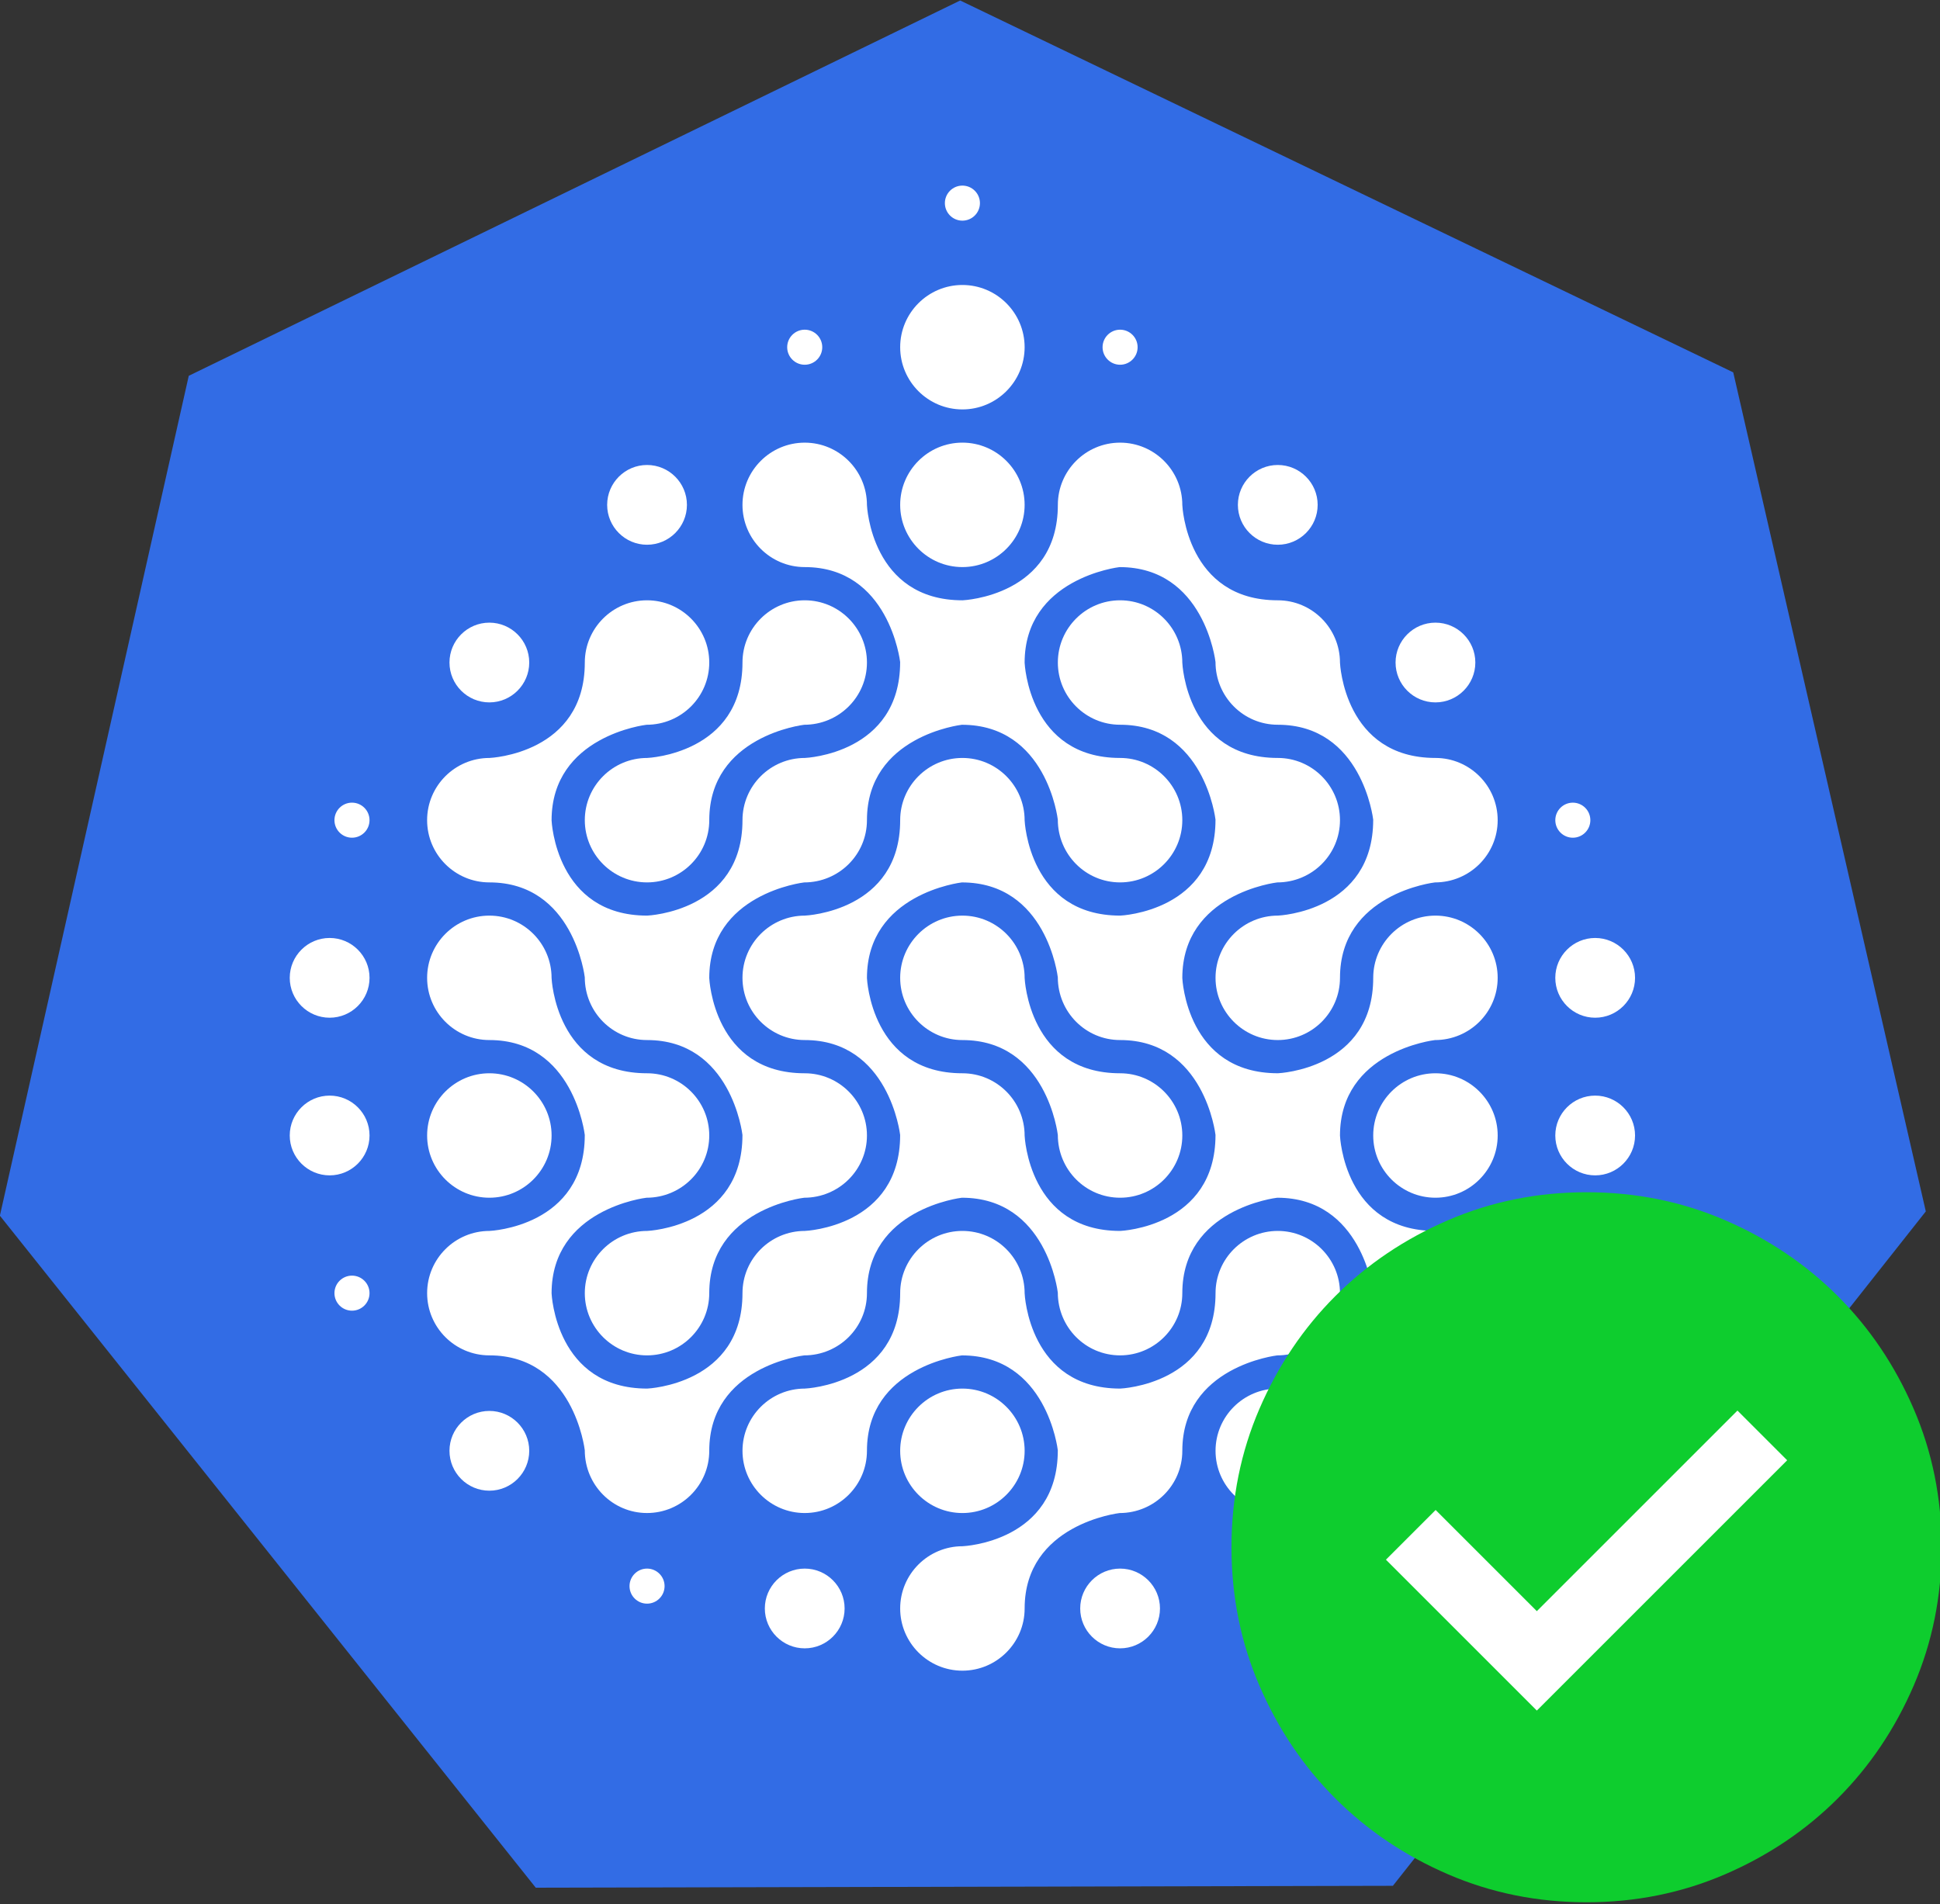 <?xml version="1.0" encoding="UTF-8" standalone="no"?>
<!-- Created with Inkscape (http://www.inkscape.org/) -->

<svg
   version="1.1"
   id="svg1"
   width="410.867"
   height="403.315"
   viewBox="0 0 410.867 403.315"
   xml:space="preserve"
   sodipodi:docname="node-success.svg"
   inkscape:version="1.3.2 (091e20e, 2023-11-25, custom)"
   xmlns:inkscape="http://www.inkscape.org/namespaces/inkscape"
   xmlns:sodipodi="http://sodipodi.sourceforge.net/DTD/sodipodi-0.dtd"
   xmlns="http://www.w3.org/2000/svg"
   xmlns:svg="http://www.w3.org/2000/svg"><rect x="0" y="0" width="410.867" height="403.315" fill="#333333" stroke="none"/><sodipodi:namedview
     id="namedview1"
     pagecolor="#ffffff"
     bordercolor="#000000"
     borderopacity="0.25"
     inkscape:showpageshadow="2"
     inkscape:pageopacity="0.0"
     inkscape:pagecheckerboard="0"
     inkscape:deskcolor="#d1d1d1"
     inkscape:zoom="2.9083997"
     inkscape:cx="205.43944"
     inkscape:cy="201.65729"
     inkscape:window-width="3440"
     inkscape:window-height="1369"
     inkscape:window-x="-8"
     inkscape:window-y="-8"
     inkscape:window-maximized="1"
     inkscape:current-layer="layer-MC1" /><defs
     id="defs1"><clipPath
       clipPathUnits="userSpaceOnUse"
       id="clipPath67"><path
         d="M 0,324.877 H 455.911 V 0 H 0 Z"
         transform="translate(-277.888,-81.018)"
         id="path67" /></clipPath><clipPath
       clipPathUnits="userSpaceOnUse"
       id="clipPath69"><path
         d="M 0,324.877 H 455.911 V 0 H 0 Z"
         transform="translate(-307.135,-76.186)"
         id="path69" /></clipPath><clipPath
       clipPathUnits="userSpaceOnUse"
       id="clipPath71"><path
         d="M 0,324.877 H 455.911 V 0 H 0 Z"
         transform="translate(-159.372,-86.817)"
         id="path71" /></clipPath><clipPath
       clipPathUnits="userSpaceOnUse"
       id="clipPath73"><path
         d="M 0,324.877 H 455.911 V 0 H 0 Z"
         transform="translate(-210.195,-63.741)"
         id="path73" /></clipPath><clipPath
       clipPathUnits="userSpaceOnUse"
       id="clipPath75"><path
         d="M 0,324.877 H 455.911 V 0 H 0 Z"
         transform="translate(-199.071,-65.556)"
         id="path75" /></clipPath><clipPath
       clipPathUnits="userSpaceOnUse"
       id="clipPath77"><path
         d="M 0,324.877 H 455.911 V 0 H 0 Z"
         transform="translate(-201.319,-71.354)"
         id="path77" /></clipPath><clipPath
       clipPathUnits="userSpaceOnUse"
       id="clipPath79"><path
         d="M 0,324.877 H 455.911 V 0 H 0 Z"
         transform="translate(-2.5000001e-5)"
         id="path79" /></clipPath><clipPath
       clipPathUnits="userSpaceOnUse"
       id="clipPath81"><path
         d="M 0,324.877 H 455.911 V 0 H 0 Z"
         transform="translate(-257.821,-75.219)"
         id="path81" /></clipPath><clipPath
       clipPathUnits="userSpaceOnUse"
       id="clipPath83"><path
         d="M 0,324.877 H 455.911 V 0 H 0 Z"
         transform="translate(-296.382,-253.78)"
         id="path83" /></clipPath><clipPath
       clipPathUnits="userSpaceOnUse"
       id="clipPath85"><path
         d="M 0,324.877 H 455.911 V 0 H 0 Z"
         transform="translate(-311.293,-231.706)"
         id="path85" /></clipPath><clipPath
       clipPathUnits="userSpaceOnUse"
       id="clipPath87"><path
         d="M 0,324.877 H 455.911 V 0 H 0 Z"
         transform="translate(-287.558,-265.12)"
         id="path87" /></clipPath><clipPath
       clipPathUnits="userSpaceOnUse"
       id="clipPath89"><path
         d="M 0,324.877 H 455.911 V 0 H 0 Z"
         transform="translate(-329.943,-165.768)"
         id="path89" /></clipPath><clipPath
       clipPathUnits="userSpaceOnUse"
       id="clipPath91"><path
         d="M 0,324.877 H 455.911 V 0 H 0 Z"
         transform="translate(-238.305,-258.989)"
         id="path91" /></clipPath><clipPath
       clipPathUnits="userSpaceOnUse"
       id="clipPath93"><path
         d="M 0,324.877 H 455.911 V 0 H 0 Z"
         transform="translate(-284.588,-97.062)"
         id="path93" /></clipPath><clipPath
       clipPathUnits="userSpaceOnUse"
       id="clipPath95"><path
         d="M 0,324.877 H 455.911 V 0 H 0 Z"
         transform="translate(-271.608,-215.151)"
         id="path95" /></clipPath><clipPath
       clipPathUnits="userSpaceOnUse"
       id="clipPath97"><path
         d="M 0,324.877 H 455.911 V 0 H 0 Z"
         transform="translate(-271.608,-215.151)"
         id="path97" /></clipPath><clipPath
       id="clipPath831"
       clipPathUnits="userSpaceOnUse"><path
         inkscape:connector-curvature="0"
         id="path829"
         d="M 0,368.504 H 368.504 V 0 H 0 Z" /></clipPath></defs><g
     id="layer-MC1"
     style="display:inline"
     transform="translate(-1355.709,-16.658)"><path
       id="path65"
       style="fill:#326ce5;fill-opacity:1;fill-rule:nonzero;stroke:none"
       d="M 227.531,312.383 104.969,252.744 74.96,119.28 160.101,12.495 l 136.179,0.302 84.671,107.165 -30.596,133.329 z"
       transform="matrix(1.333,0,0,-1.333,1255.763,433.169)" /><g
       clip-path="url(#clipPath831)"
       id="g827"
       transform="matrix(2.806,0,0,-2.806,787.281,737.171)"
       style="display:inline"><g
         transform="translate(275.214,225.869)"
         id="g833"
         style="fill:#ffffff;fill-opacity:1"><path
           inkscape:connector-curvature="0"
           id="path835"
           style="fill:#ffffff;fill-opacity:1;fill-rule:nonzero;stroke:none"
           d="M 0,0 C 2.59,0 4.697,2.107 4.697,4.697 4.697,7.287 2.59,9.394 0,9.394 -2.589,9.394 -4.696,7.287 -4.696,4.697 -4.696,2.107 -2.589,0 0,0" /></g><g
         transform="translate(275.214,213.968)"
         id="g837"
         style="fill:#ffffff;fill-opacity:1"><path
           inkscape:connector-curvature="0"
           id="path839"
           style="fill:#ffffff;fill-opacity:1;fill-rule:nonzero;stroke:none"
           d="M 0,0 C 2.59,0 4.697,2.107 4.697,4.697 4.697,7.287 2.59,9.394 0,9.394 -2.589,9.394 -4.696,7.287 -4.696,4.697 -4.696,2.107 -2.589,0 0,0" /></g><g
         transform="translate(246.715,194.862)"
         id="g841"
         style="fill:#ffffff;fill-opacity:1"><path
           inkscape:connector-curvature="0"
           id="path843"
           style="fill:#ffffff;fill-opacity:1;fill-rule:nonzero;stroke:none"
           d="m 0,0 c 0,-2.59 2.107,-4.697 4.696,-4.697 2.591,0 4.698,2.107 4.698,4.697 0,6.356 7.093,7.194 7.165,7.202 2.629,0.002 4.736,2.11 4.736,4.699 0,2.59 -2.107,4.697 -4.697,4.697 -2.589,0 -4.697,-2.107 -4.697,-4.697 0,-6.88 -7.12,-7.202 -7.192,-7.204 C 2.107,4.697 0,2.589 0,0" /></g><g
         transform="translate(310.918,199.559)"
         id="g845"
         style="fill:#ffffff;fill-opacity:1"><path
           inkscape:connector-curvature="0"
           id="path847"
           style="fill:#ffffff;fill-opacity:1;fill-rule:nonzero;stroke:none"
           d="m 0,0 c -6.88,0 -7.202,7.12 -7.205,7.192 0,2.602 -2.107,4.709 -4.696,4.709 -6.88,0 -7.202,7.12 -7.204,7.192 0,2.602 -2.108,4.709 -4.697,4.709 -2.591,0 -4.697,-2.107 -4.697,-4.697 0,-6.879 -7.12,-7.202 -7.193,-7.204 -6.892,0 -7.213,7.12 -7.216,7.192 0,2.602 -2.108,4.709 -4.697,4.709 -2.589,0 -4.697,-2.107 -4.697,-4.697 0,-2.589 2.108,-4.696 4.697,-4.696 6.357,0 7.195,-7.094 7.203,-7.166 C -40.4,0.324 -47.521,0.002 -47.593,0 c -2.601,0 -4.709,-2.107 -4.709,-4.697 0,-6.88 -7.12,-7.202 -7.192,-7.204 -6.892,-10e-4 -7.214,7.12 -7.217,7.192 0,6.369 7.094,7.207 7.165,7.214 2.63,0.002 4.736,2.11 4.736,4.699 0,2.59 -2.106,4.697 -4.697,4.697 -2.589,0 -4.696,-2.107 -4.696,-4.697 0,-6.88 -7.12,-7.202 -7.193,-7.204 -2.602,0 -4.709,-2.107 -4.709,-4.697 0,-2.59 2.107,-4.697 4.698,-4.697 6.355,0 7.194,-7.094 7.202,-7.166 0.002,-2.628 2.109,-4.735 4.698,-4.735 6.358,0 7.195,-7.094 7.203,-7.165 0.002,-6.919 -7.118,-7.242 -7.19,-7.244 -2.602,0 -4.709,-2.107 -4.709,-4.697 0,-2.59 2.107,-4.697 4.696,-4.697 2.591,0 4.697,2.107 4.697,4.697 0,6.357 7.094,7.195 7.165,7.203 2.629,0.002 4.737,2.109 4.737,4.698 0,2.59 -2.108,4.697 -4.697,4.697 -6.879,0 -7.202,7.12 -7.205,7.192 0,6.369 7.094,7.207 7.165,7.215 2.629,0.002 4.737,2.109 4.737,4.699 0,6.357 7.094,7.195 7.165,7.202 h 0.003 c 6.393,0 7.23,-7.091 7.238,-7.163 0.003,-2.629 2.109,-4.736 4.7,-4.736 2.589,0 4.697,2.107 4.697,4.697 0,2.59 -2.108,4.697 -4.697,4.697 -6.881,0 -7.202,7.12 -7.205,7.192 0,6.369 7.094,7.207 7.166,7.215 h 0.002 c 6.395,0 7.232,-7.093 7.239,-7.164 0.002,-2.628 2.11,-4.736 4.699,-4.736 6.357,0 7.195,-7.093 7.203,-7.165 0.002,-6.919 -7.118,-7.241 -7.191,-7.243 -2.601,-10e-4 -4.709,-2.108 -4.709,-4.698 0,-2.589 2.108,-4.696 4.697,-4.696 2.589,0 4.696,2.107 4.696,4.696 0,6.357 7.095,7.195 7.166,7.203 2.629,0.002 4.736,2.109 4.736,4.699 C 4.697,-2.107 2.59,0 0,0" /></g><g
         transform="translate(287.128,163.855)"
         id="g849"
         style="fill:#ffffff;fill-opacity:1"><path
           inkscape:connector-curvature="0"
           id="path851"
           style="fill:#ffffff;fill-opacity:1;fill-rule:nonzero;stroke:none"
           d="m 0,0 h -0.006 -0.006 c -6.881,0 -7.202,7.121 -7.205,7.192 0,2.602 -2.107,4.709 -4.697,4.709 -6.88,0 -7.201,7.12 -7.204,7.192 0,6.369 7.094,7.207 7.165,7.215 h 0.003 c 6.393,0 7.23,-7.092 7.238,-7.163 0.003,-2.629 2.109,-4.736 4.7,-4.736 6.357,0 7.195,-7.094 7.202,-7.165 C 7.192,0.325 0.072,0.002 0,0 m 23.79,23.802 c -2.589,0 -4.696,-2.107 -4.696,-4.697 0,-6.879 -7.12,-7.201 -7.193,-7.203 -6.892,-10e-4 -7.214,7.119 -7.216,7.191 0,6.369 7.093,7.207 7.165,7.215 2.629,0.003 4.735,2.109 4.735,4.699 0,2.59 -2.106,4.697 -4.696,4.697 -6.88,0 -7.202,7.12 -7.204,7.192 0,2.602 -2.108,4.709 -4.697,4.709 -2.591,0 -4.697,-2.107 -4.697,-4.697 0,-2.589 2.106,-4.697 4.697,-4.697 6.357,0 7.195,-7.093 7.202,-7.165 C 7.192,24.127 0.072,23.805 0,23.803 c -6.893,-0.001 -7.214,7.12 -7.217,7.192 0,2.602 -2.107,4.709 -4.697,4.709 -2.589,0 -4.696,-2.107 -4.696,-4.697 0,-6.88 -7.12,-7.202 -7.193,-7.204 -2.601,-0.001 -4.709,-2.108 -4.709,-4.698 0,-2.589 2.108,-4.696 4.697,-4.696 6.357,0 7.195,-7.094 7.203,-7.165 C -16.61,0.325 -23.73,0.002 -23.803,0 c -2.601,0 -4.709,-2.107 -4.709,-4.697 0,-6.88 -7.12,-7.201 -7.192,-7.204 -6.892,0 -7.214,7.12 -7.217,7.192 0,6.369 7.094,7.207 7.165,7.215 2.63,0.002 4.736,2.109 4.736,4.699 0,2.589 -2.106,4.696 -4.697,4.696 -6.879,0 -7.201,7.12 -7.204,7.192 0,2.602 -2.106,4.709 -4.696,4.709 -2.591,0 -4.697,-2.107 -4.697,-4.697 0,-2.589 2.106,-4.696 4.697,-4.696 6.355,0 7.194,-7.094 7.202,-7.165 0.002,-6.919 -7.118,-7.242 -7.19,-7.244 -2.603,0 -4.709,-2.107 -4.709,-4.697 0,-2.59 2.106,-4.697 4.697,-4.697 6.355,0 7.194,-7.093 7.202,-7.165 0.002,-2.629 2.109,-4.736 4.698,-4.736 2.591,0 4.697,2.107 4.697,4.697 0,6.356 7.094,7.194 7.166,7.202 2.628,0.002 4.736,2.109 4.736,4.699 0,6.357 7.094,7.195 7.165,7.203 h 0.003 c 6.393,0 7.23,-7.092 7.238,-7.164 0.003,-2.629 2.109,-4.736 4.7,-4.736 2.589,0 4.697,2.107 4.697,4.697 0,6.357 7.093,7.195 7.165,7.203 h 0.003 c 6.393,0 7.231,-7.092 7.239,-7.164 0.002,-2.629 2.109,-4.736 4.698,-4.736 2.59,0 4.697,2.107 4.697,4.697 0,2.59 -2.107,4.697 -4.697,4.697 -6.88,0 -7.202,7.121 -7.205,7.192 0,6.37 7.095,7.207 7.166,7.215 2.629,0.002 4.736,2.109 4.736,4.698 0,2.59 -2.107,4.697 -4.697,4.697" /></g><g
         transform="translate(244.208,171.059)"
         id="g853"
         style="fill:#ffffff;fill-opacity:1"><path
           inkscape:connector-curvature="0"
           id="path855"
           style="fill:#ffffff;fill-opacity:1;fill-rule:nonzero;stroke:none"
           d="m 0,0 c 0,2.589 -2.106,4.697 -4.696,4.697 -2.591,0 -4.698,-2.108 -4.698,-4.697 0,-2.59 2.107,-4.697 4.698,-4.697 C -2.106,-4.697 0,-2.59 0,0" /></g><g
         transform="translate(287.117,175.756)"
         id="g857"
         style="fill:#ffffff;fill-opacity:1"><path
           inkscape:connector-curvature="0"
           id="path859"
           style="fill:#ffffff;fill-opacity:1;fill-rule:nonzero;stroke:none"
           d="m 0,0 c -6.881,0 -7.202,7.12 -7.205,7.192 0,2.602 -2.108,4.709 -4.697,4.709 -2.589,0 -4.697,-2.107 -4.697,-4.697 0,-2.589 2.108,-4.697 4.697,-4.697 6.356,0 7.194,-7.093 7.202,-7.165 0.003,-2.629 2.109,-4.736 4.7,-4.736 2.589,0 4.696,2.107 4.696,4.697 C 4.696,-2.107 2.589,0 0,0" /></g><g
         transform="translate(306.222,171.059)"
         id="g861"
         style="fill:#ffffff;fill-opacity:1"><path
           inkscape:connector-curvature="0"
           id="path863"
           style="fill:#ffffff;fill-opacity:1;fill-rule:nonzero;stroke:none"
           d="m 0,0 c 0,-2.59 2.107,-4.697 4.696,-4.697 2.59,0 4.698,2.107 4.698,4.697 0,2.589 -2.108,4.697 -4.698,4.697 C 2.107,4.697 0,2.589 0,0" /></g><g
         transform="translate(299.017,163.855)"
         id="g865"
         style="fill:#ffffff;fill-opacity:1"><path
           inkscape:connector-curvature="0"
           id="path867"
           style="fill:#ffffff;fill-opacity:1;fill-rule:nonzero;stroke:none"
           d="m 0,0 c -2.589,0 -4.696,-2.107 -4.696,-4.697 0,-6.88 -7.12,-7.202 -7.193,-7.204 -6.892,0 -7.214,7.12 -7.216,7.192 0,2.602 -2.108,4.709 -4.698,4.709 -2.589,0 -4.696,-2.107 -4.696,-4.697 0,-6.88 -7.12,-7.202 -7.192,-7.204 -2.602,0 -4.709,-2.107 -4.709,-4.697 0,-2.59 2.107,-4.697 4.696,-4.697 2.59,0 4.697,2.107 4.697,4.697 0,6.357 7.094,7.194 7.165,7.202 h 0.003 c 6.394,0 7.231,-7.092 7.238,-7.163 0.003,-6.919 -7.117,-7.241 -7.19,-7.243 -2.601,-0.001 -4.708,-2.108 -4.708,-4.698 0,-2.589 2.107,-4.696 4.696,-4.696 2.59,0 4.698,2.107 4.698,4.696 0,6.357 7.093,7.195 7.166,7.203 2.627,0.002 4.735,2.109 4.735,4.699 0,6.357 7.094,7.194 7.165,7.202 2.629,0.002 4.735,2.109 4.735,4.699 C 4.696,-2.107 2.59,0 0,0" /></g><g
         transform="translate(279.912,147.256)"
         id="g869"
         style="fill:#ffffff;fill-opacity:1"><path
           inkscape:connector-curvature="0"
           id="path871"
           style="fill:#ffffff;fill-opacity:1;fill-rule:nonzero;stroke:none"
           d="M 0,0 C 0,2.59 -2.107,4.697 -4.697,4.697 -7.286,4.697 -9.394,2.59 -9.394,0 c 0,-2.59 2.108,-4.697 4.697,-4.697 C -2.107,-4.697 0,-2.59 0,0" /></g><g
         transform="translate(299.017,151.953)"
         id="g873"
         style="fill:#ffffff;fill-opacity:1"><path
           inkscape:connector-curvature="0"
           id="path875"
           style="fill:#ffffff;fill-opacity:1;fill-rule:nonzero;stroke:none"
           d="m 0,0 c -2.589,0 -4.696,-2.107 -4.696,-4.697 0,-2.59 2.107,-4.697 4.696,-4.697 2.59,0 4.696,2.107 4.696,4.697 C 4.696,-2.107 2.59,0 0,0" /></g><g
         transform="translate(287.117,138.365)"
         id="g877"
         style="fill:#ffffff;fill-opacity:1"><path
           inkscape:connector-curvature="0"
           id="path879"
           style="fill:#ffffff;fill-opacity:1;fill-rule:nonzero;stroke:none"
           d="m 0,0 c -1.66,0 -3.011,-1.351 -3.011,-3.01 0,-1.66 1.351,-3.01 3.011,-3.01 1.659,0 3.01,1.35 3.01,3.01 C 3.01,-1.351 1.659,0 0,0" /></g><g
         transform="translate(263.313,138.365)"
         id="g881"
         style="fill:#ffffff;fill-opacity:1"><path
           inkscape:connector-curvature="0"
           id="path883"
           style="fill:#ffffff;fill-opacity:1;fill-rule:nonzero;stroke:none"
           d="m 0,0 c -1.659,0 -3.01,-1.351 -3.01,-3.01 0,-1.66 1.351,-3.01 3.01,-3.01 1.66,0 3.011,1.35 3.011,3.01 C 3.011,-1.351 1.66,0 0,0" /></g><g
         transform="translate(310.918,150.267)"
         id="g885"
         style="fill:#ffffff;fill-opacity:1"><path
           inkscape:connector-curvature="0"
           id="path887"
           style="fill:#ffffff;fill-opacity:1;fill-rule:nonzero;stroke:none"
           d="m 0,0 c -1.659,0 -3.01,-1.351 -3.01,-3.01 0,-1.66 1.351,-3.011 3.01,-3.011 1.66,0 3.011,1.351 3.011,3.011 C 3.011,-1.351 1.66,0 0,0" /></g><g
         transform="translate(239.511,150.267)"
         id="g889"
         style="fill:#ffffff;fill-opacity:1"><path
           inkscape:connector-curvature="0"
           id="path891"
           style="fill:#ffffff;fill-opacity:1;fill-rule:nonzero;stroke:none"
           d="m 0,0 c -1.66,0 -3.01,-1.351 -3.01,-3.01 0,-1.66 1.35,-3.011 3.01,-3.011 1.659,0 3.01,1.351 3.01,3.011 C 3.01,-1.351 1.659,0 0,0" /></g><g
         transform="translate(239.511,203.753)"
         id="g893"
         style="fill:#ffffff;fill-opacity:1"><path
           inkscape:connector-curvature="0"
           id="path895"
           style="fill:#ffffff;fill-opacity:1;fill-rule:nonzero;stroke:none"
           d="M 0,0 C 1.659,0 3.01,1.35 3.01,3.01 3.01,4.669 1.659,6.02 0,6.02 -1.66,6.02 -3.01,4.669 -3.01,3.01 -3.01,1.35 -1.66,0 0,0" /></g><g
         transform="translate(251.412,215.654)"
         id="g897"
         style="fill:#ffffff;fill-opacity:1"><path
           inkscape:connector-curvature="0"
           id="path899"
           style="fill:#ffffff;fill-opacity:1;fill-rule:nonzero;stroke:none"
           d="M 0,0 C 1.66,0 3.011,1.351 3.011,3.01 3.011,4.67 1.66,6.021 0,6.021 -1.659,6.021 -3.01,4.67 -3.01,3.01 -3.01,1.351 -1.659,0 0,0" /></g><g
         transform="translate(299.017,215.654)"
         id="g901"
         style="fill:#ffffff;fill-opacity:1"><path
           inkscape:connector-curvature="0"
           id="path903"
           style="fill:#ffffff;fill-opacity:1;fill-rule:nonzero;stroke:none"
           d="M 0,0 C 1.66,0 3.011,1.351 3.011,3.01 3.011,4.67 1.66,6.021 0,6.021 -1.659,6.021 -3.01,4.67 -3.01,3.01 -3.01,1.351 -1.659,0 0,0" /></g><g
         transform="translate(310.918,203.753)"
         id="g905"
         style="fill:#ffffff;fill-opacity:1"><path
           inkscape:connector-curvature="0"
           id="path907"
           style="fill:#ffffff;fill-opacity:1;fill-rule:nonzero;stroke:none"
           d="M 0,0 C 1.66,0 3.011,1.35 3.011,3.01 3.011,4.669 1.66,6.02 0,6.02 -1.659,6.02 -3.01,4.669 -3.01,3.01 -3.01,1.35 -1.659,0 0,0" /></g><g
         transform="translate(275.214,240.119)"
         id="g909"
         style="fill:#ffffff;fill-opacity:1"><path
           inkscape:connector-curvature="0"
           id="path911"
           style="fill:#ffffff;fill-opacity:1;fill-rule:nonzero;stroke:none"
           d="M 0,0 C 0.73,0 1.324,0.593 1.324,1.323 1.324,2.053 0.73,2.646 0,2.646 -0.729,2.646 -1.322,2.053 -1.322,1.323 -1.322,0.593 -0.729,0 0,0" /></g><g
         transform="translate(287.117,229.242)"
         id="g913"
         style="fill:#ffffff;fill-opacity:1"><path
           inkscape:connector-curvature="0"
           id="path915"
           style="fill:#ffffff;fill-opacity:1;fill-rule:nonzero;stroke:none"
           d="M 0,0 C 0.729,0 1.322,0.594 1.322,1.323 1.322,2.053 0.729,2.646 0,2.646 -0.729,2.646 -1.323,2.053 -1.323,1.323 -1.323,0.594 -0.729,0 0,0" /></g><g
         transform="translate(263.313,229.242)"
         id="g917"
         style="fill:#ffffff;fill-opacity:1"><path
           inkscape:connector-curvature="0"
           id="path919"
           style="fill:#ffffff;fill-opacity:1;fill-rule:nonzero;stroke:none"
           d="M 0,0 C 0.73,0 1.324,0.594 1.324,1.323 1.324,2.053 0.73,2.646 0,2.646 -0.729,2.646 -1.323,2.053 -1.323,1.323 -1.323,0.594 -0.729,0 0,0" /></g><g
         transform="translate(251.412,138.365)"
         id="g921"
         style="fill:#ffffff;fill-opacity:1"><path
           inkscape:connector-curvature="0"
           id="path923"
           style="fill:#ffffff;fill-opacity:1;fill-rule:nonzero;stroke:none"
           d="m 0,0 c -0.729,0 -1.322,-0.594 -1.322,-1.323 0,-0.73 0.593,-1.323 1.322,-1.323 0.73,0 1.324,0.593 1.324,1.323 C 1.324,-0.594 0.73,0 0,0" /></g><g
         transform="translate(227.456,174.07)"
         id="g925"
         style="fill:#ffffff;fill-opacity:1"><path
           inkscape:connector-curvature="0"
           id="path927"
           style="fill:#ffffff;fill-opacity:1;fill-rule:nonzero;stroke:none"
           d="m 0,0 c -1.659,0 -3.011,-1.351 -3.011,-3.01 0,-1.66 1.352,-3.011 3.011,-3.011 1.66,0 3.011,1.351 3.011,3.011 C 3.011,-1.351 1.66,0 0,0" /></g><g
         transform="translate(227.456,185.97)"
         id="g929"
         style="fill:#ffffff;fill-opacity:1"><path
           inkscape:connector-curvature="0"
           id="path931"
           style="fill:#ffffff;fill-opacity:1;fill-rule:nonzero;stroke:none"
           d="m 0,0 c -1.659,0 -3.011,-1.351 -3.011,-3.01 0,-1.66 1.352,-3.01 3.011,-3.01 1.66,0 3.011,1.35 3.011,3.01 C 3.011,-1.351 1.66,0 0,0" /></g><g
         transform="translate(229.142,160.481)"
         id="g933"
         style="fill:#ffffff;fill-opacity:1"><path
           inkscape:connector-curvature="0"
           id="path935"
           style="fill:#ffffff;fill-opacity:1;fill-rule:nonzero;stroke:none"
           d="m 0,0 c -0.729,0 -1.323,-0.593 -1.323,-1.323 0,-0.73 0.594,-1.323 1.323,-1.323 0.73,0 1.324,0.593 1.324,1.323 C 1.324,-0.593 0.73,0 0,0" /></g><g
         transform="translate(229.142,196.185)"
         id="g937"
         style="fill:#ffffff;fill-opacity:1"><path
           inkscape:connector-curvature="0"
           id="path939"
           style="fill:#ffffff;fill-opacity:1;fill-rule:nonzero;stroke:none"
           d="m 0,0 c -0.729,0 -1.323,-0.593 -1.323,-1.323 0,-0.73 0.594,-1.323 1.323,-1.323 0.73,0 1.324,0.593 1.324,1.323 C 1.324,-0.593 0.73,0 0,0" /></g><g
         transform="translate(322.974,174.07)"
         id="g941"
         style="fill:#ffffff;fill-opacity:1"><path
           inkscape:connector-curvature="0"
           id="path943"
           style="fill:#ffffff;fill-opacity:1;fill-rule:nonzero;stroke:none"
           d="m 0,0 c -1.66,0 -3.01,-1.351 -3.01,-3.01 0,-1.66 1.35,-3.011 3.01,-3.011 1.659,0 3.01,1.351 3.01,3.011 C 3.01,-1.351 1.659,0 0,0" /></g><g
         transform="translate(322.974,179.95)"
         id="g945"
         style="fill:#ffffff;fill-opacity:1"><path
           inkscape:connector-curvature="0"
           id="path947"
           style="fill:#ffffff;fill-opacity:1;fill-rule:nonzero;stroke:none"
           d="M 0,0 C 1.659,0 3.01,1.35 3.01,3.01 3.01,4.669 1.659,6.02 0,6.02 -1.66,6.02 -3.01,4.669 -3.01,3.01 -3.01,1.35 -1.66,0 0,0" /></g><g
         transform="translate(321.288,160.481)"
         id="g949"
         style="fill:#ffffff;fill-opacity:1"><path
           inkscape:connector-curvature="0"
           id="path951"
           style="fill:#ffffff;fill-opacity:1;fill-rule:nonzero;stroke:none"
           d="m 0,0 c -0.729,0 -1.323,-0.593 -1.323,-1.323 0,-0.73 0.594,-1.323 1.323,-1.323 0.729,0 1.322,0.593 1.322,1.323 C 1.322,-0.593 0.729,0 0,0" /></g><g
         transform="translate(321.288,193.538)"
         id="g953"
         style="fill:#ffffff;fill-opacity:1"><path
           inkscape:connector-curvature="0"
           id="path955"
           style="fill:#ffffff;fill-opacity:1;fill-rule:nonzero;stroke:none"
           d="M 0,0 C 0.729,0 1.322,0.594 1.322,1.324 1.322,2.053 0.729,2.646 0,2.646 -0.729,2.646 -1.323,2.053 -1.323,1.324 -1.323,0.594 -0.729,0 0,0" /></g><g
         transform="translate(299.017,138.365)"
         id="g957"
         style="fill:#ffffff;fill-opacity:1"><path
           inkscape:connector-curvature="0"
           id="path959"
           style="fill:#ffffff;fill-opacity:1;fill-rule:nonzero;stroke:none"
           d="m 0,0 c -0.729,0 -1.323,-0.594 -1.323,-1.323 0,-0.73 0.594,-1.323 1.323,-1.323 0.729,0 1.323,0.593 1.323,1.323 C 1.323,-0.594 0.729,0 0,0" /></g></g><circle
       style="fill:#ffffff"
       id="path99"
       cx="1692.715"
       cy="344.535"
       r="50.852" /><g
       style="fill:#0ecd2e"
       id="g99"
       transform="matrix(0.188,0,0,0.188,1601.479,434.638)"><path
         d="m 424,-296 282,-282 -56,-56 -226,226 -114,-114 -56,56 z m 56,216 Q 397,-80 324,-111.5 251,-143 197,-197 143,-251 111.5,-324 80,-397 80,-480 q 0,-83 31.5,-156 31.5,-73 85.5,-127 54,-54 127,-85.5 73,-31.5 156,-31.5 83,0 156,31.5 73,31.5 127,85.5 54,54 85.5,127 31.5,73 31.5,156 0,83 -31.5,156 -31.5,73 -85.5,127 -54,54 -127,85.5 Q 563,-80 480,-80 Z"
         id="path1-4" /></g></g></svg>
